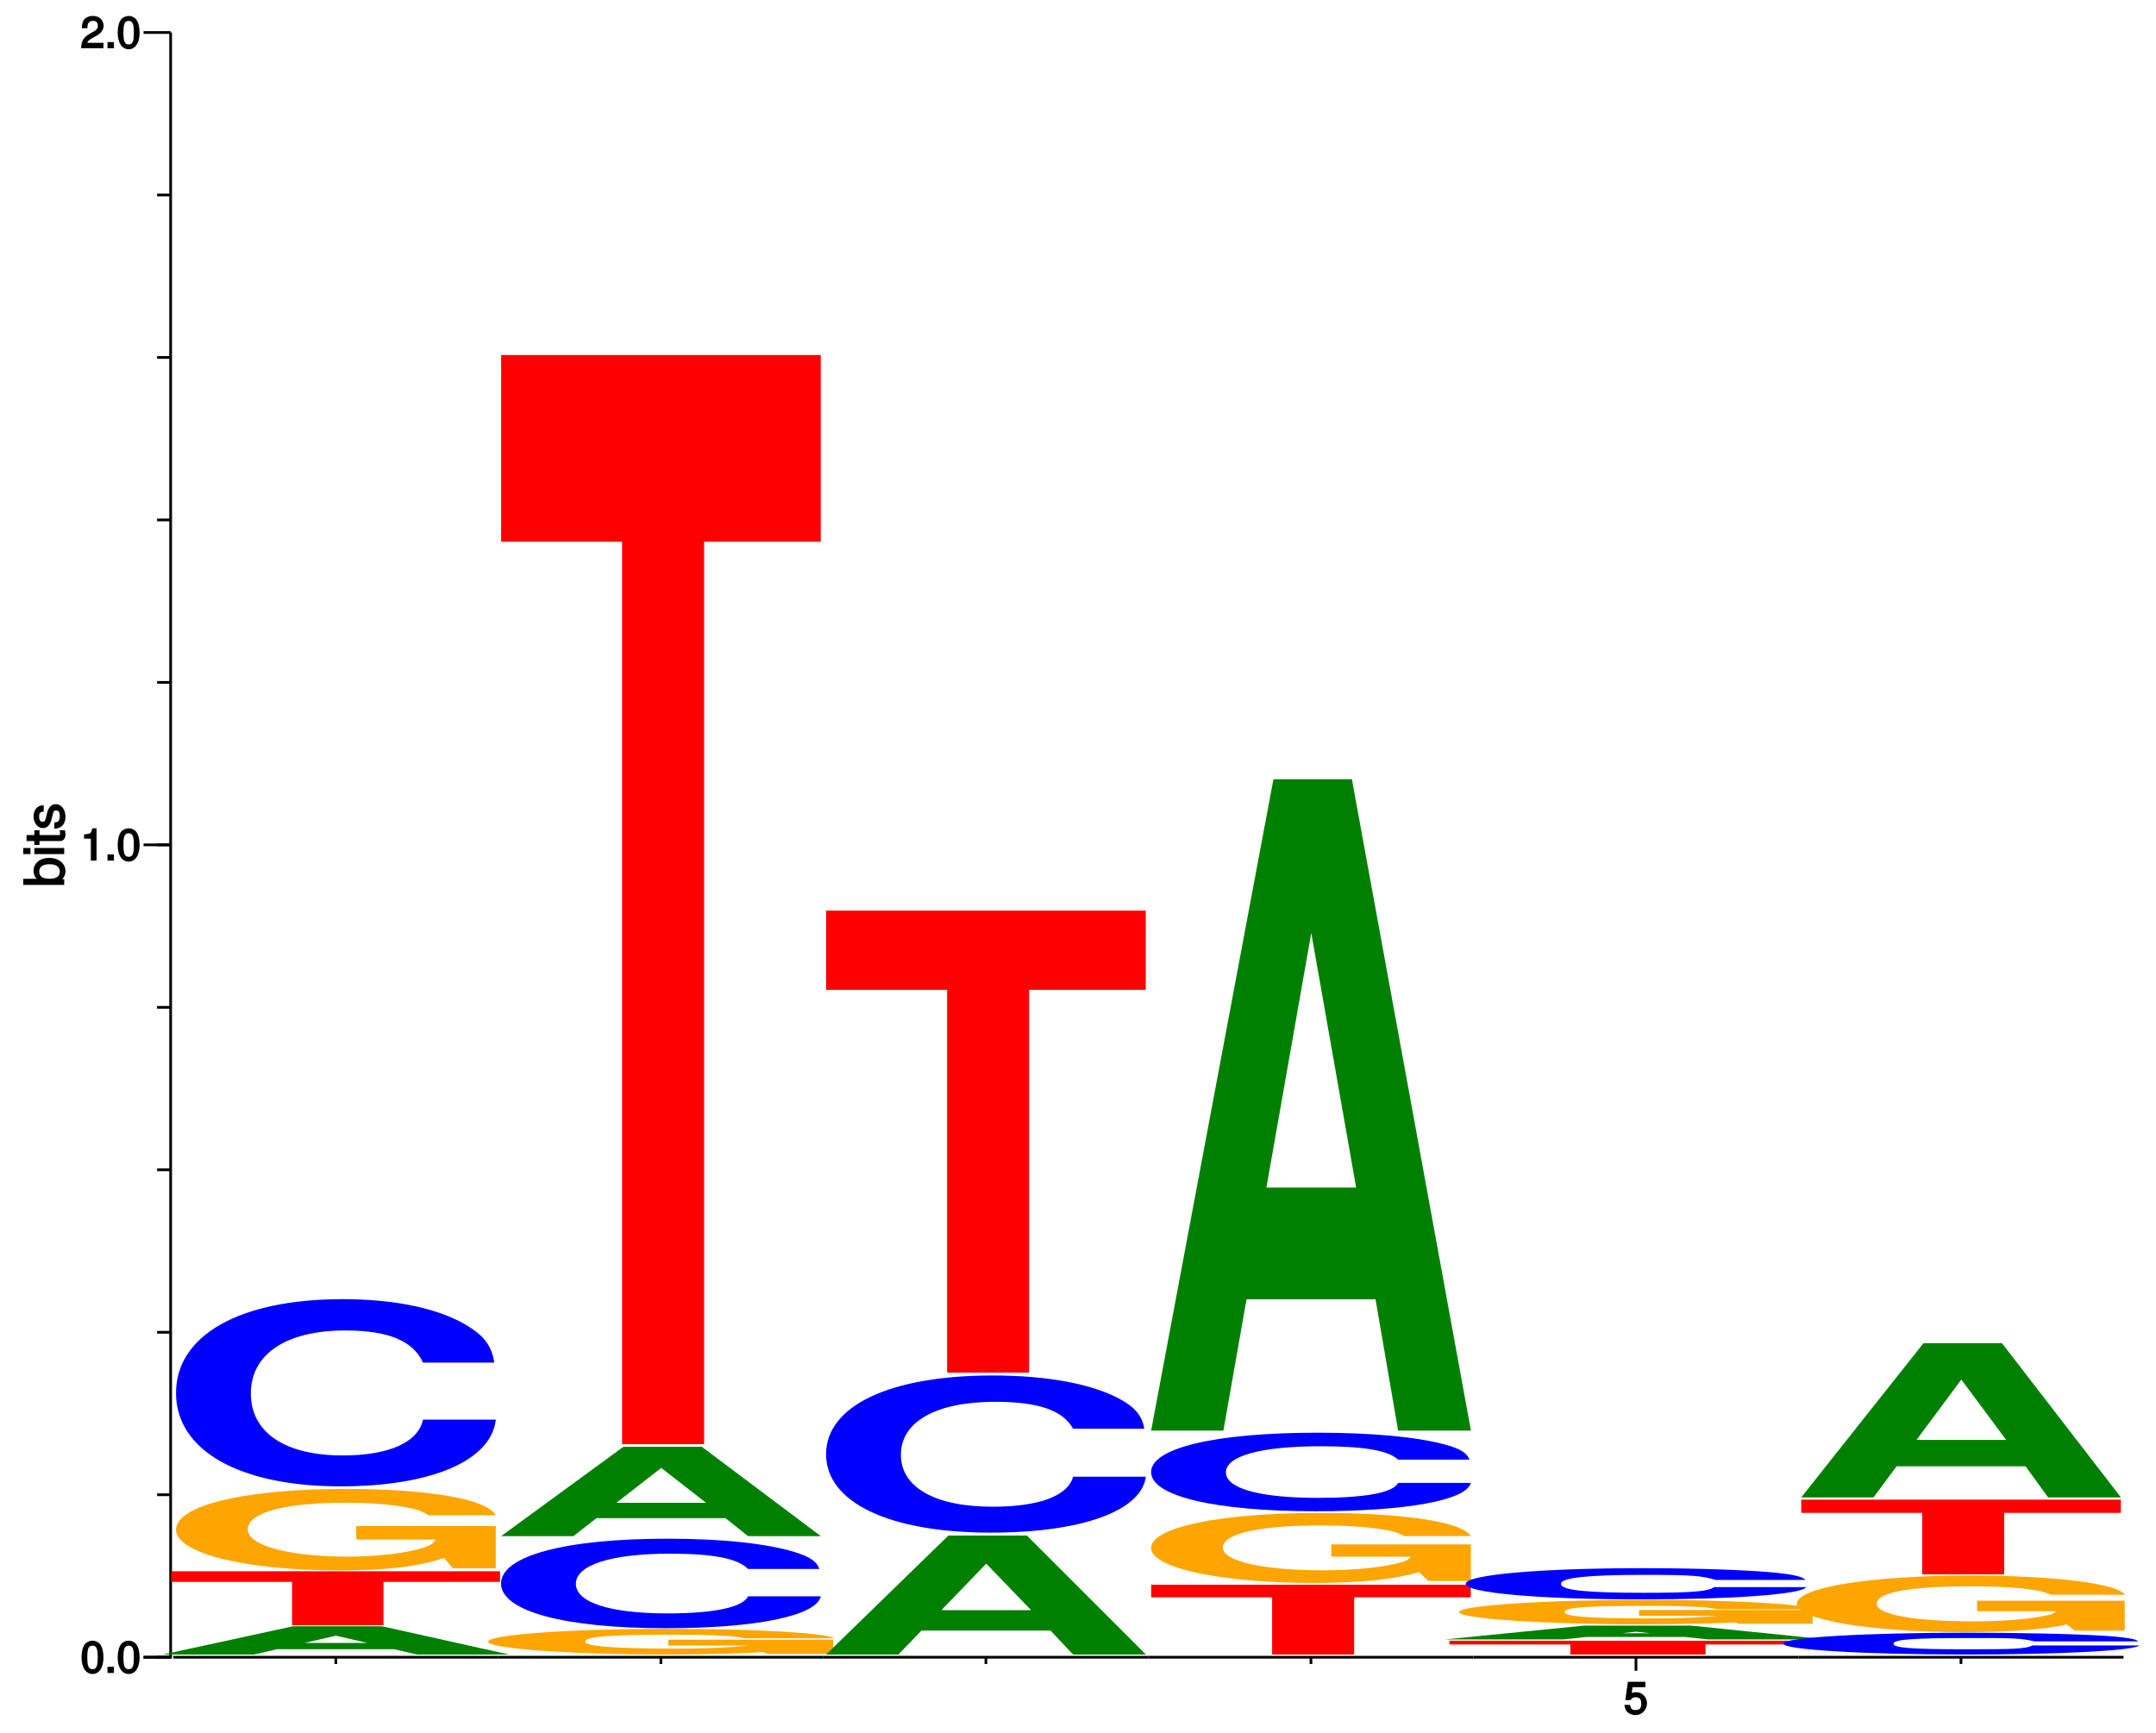 <?xml version="1.0" encoding="UTF-8"?>
<svg xmlns="http://www.w3.org/2000/svg" xmlns:xlink="http://www.w3.org/1999/xlink" width="398pt" height="320pt" viewBox="0 0 398 320" version="1.1">
<defs>
<g>
<symbol overflow="visible" id="glyph0-0">
<path style="stroke:none;" d=""/>
</symbol>
<symbol overflow="visible" id="glyph0-1">
<path style="stroke:none;" d="M 2.203 -5.969 C 1.672 -5.969 1.078 -5.703 0.781 -5.297 C 0.406 -4.812 0.172 -3.938 0.172 -2.891 C 0.172 -0.969 0.984 0.188 2.203 0.188 C 3.406 0.188 4.219 -0.984 4.219 -2.844 C 4.219 -3.953 3.984 -4.797 3.609 -5.297 C 3.312 -5.703 2.734 -5.969 2.203 -5.969 Z M 2.203 -5.047 C 2.953 -5.047 3.156 -4.438 3.156 -2.906 C 3.156 -1.297 2.969 -0.703 2.188 -0.703 C 1.438 -0.703 1.234 -1.344 1.234 -2.891 C 1.234 -4.438 1.438 -5.047 2.203 -5.047 Z M 2.203 -5.047 "/>
</symbol>
<symbol overflow="visible" id="glyph0-2">
<path style="stroke:none;" d="M 1.531 -1.141 L 0.516 -1.141 L 0.516 0 L 1.703 0 L 1.703 -1.141 Z M 1.531 -1.141 "/>
</symbol>
<symbol overflow="visible" id="glyph0-3">
<path style="stroke:none;" d="M 1.891 -4.188 L 1.891 0 L 2.938 0 L 2.938 -5.969 L 2.172 -5.969 C 1.891 -4.969 1.906 -4.984 0.641 -4.828 L 0.641 -4.047 L 1.891 -4.047 Z M 1.891 -4.188 "/>
</symbol>
<symbol overflow="visible" id="glyph0-4">
<path style="stroke:none;" d="M 4.047 -1 L 1.25 -1 C 1.297 -1.312 1.5 -1.5 2.203 -1.906 L 3 -2.344 C 3.797 -2.766 4.25 -3.469 4.25 -4.156 C 4.25 -4.625 4.016 -5.172 3.672 -5.484 C 3.344 -5.781 2.812 -5.969 2.266 -5.969 C 1.547 -5.969 0.891 -5.688 0.578 -5.188 C 0.391 -4.891 0.234 -4.453 0.219 -3.703 L 1.25 -3.703 C 1.297 -4.234 1.281 -4.359 1.391 -4.547 C 1.562 -4.891 1.828 -5.062 2.25 -5.062 C 2.891 -5.062 3.188 -4.75 3.188 -4.141 C 3.188 -3.703 2.984 -3.422 2.484 -3.125 L 1.75 -2.719 C 0.562 -2.047 0.156 -1.422 0.094 0 L 4.219 0 L 4.219 -1 Z M 4.047 -1 "/>
</symbol>
<symbol overflow="visible" id="glyph0-5">
<path style="stroke:none;" d="M 3.812 -5.969 L 0.734 -5.969 L 0.25 -2.578 L 1.188 -2.578 C 1.547 -3.016 1.703 -3.109 2.156 -3.109 C 2.906 -3.109 3.203 -2.75 3.203 -1.906 C 3.203 -1.094 2.906 -0.75 2.141 -0.75 C 1.531 -0.75 1.312 -0.906 1.109 -1.703 L 0.078 -1.703 C 0.203 -1.078 0.344 -0.75 0.5 -0.531 C 0.828 -0.109 1.516 0.188 2.156 0.188 C 3.297 0.188 4.266 -0.797 4.266 -2 C 4.266 -3.125 3.359 -4.047 2.266 -4.047 C 1.875 -4.047 1.438 -3.891 1.438 -3.891 L 1.594 -4.969 L 3.969 -4.969 L 3.969 -5.969 Z M 3.812 -5.969 "/>
</symbol>
<symbol overflow="visible" id="glyph1-0">
<path style="stroke:none;" d=""/>
</symbol>
<symbol overflow="visible" id="glyph1-1">
<path style="stroke:none;" d="M -7.422 -0.391 L 0 -0.391 L 0 -1.438 L -0.797 -1.438 L -0.703 -1.188 C -0.094 -1.578 0.234 -2.219 0.234 -2.953 C 0.234 -4.328 -1.031 -5.375 -2.766 -5.375 C -4.469 -5.375 -5.656 -4.375 -5.656 -2.984 C -5.656 -2.266 -5.344 -1.656 -4.766 -1.266 L -4.656 -1.516 L -7.562 -1.516 L -7.562 -0.391 Z M -4.609 -2.828 C -4.609 -3.766 -3.938 -4.203 -2.688 -4.203 C -1.484 -4.203 -0.812 -3.734 -0.812 -2.828 C -0.812 -1.938 -1.484 -1.516 -2.703 -1.516 C -3.938 -1.516 -4.609 -1.938 -4.609 -2.828 Z M -4.609 -2.828 "/>
</symbol>
<symbol overflow="visible" id="glyph1-2">
<path style="stroke:none;" d="M -5.516 -1.5 L -5.516 -0.516 L 0 -0.516 L 0 -1.641 L -5.516 -1.641 Z M -7.562 -1.5 L -7.562 -0.516 L -6.234 -0.516 L -6.234 -1.641 L -7.562 -1.641 Z M -7.562 -1.5 "/>
</symbol>
<symbol overflow="visible" id="glyph1-3">
<path style="stroke:none;" d="M -5.516 -2.547 L -5.516 -1.812 L -6.953 -1.812 L -6.953 -0.703 L -5.516 -0.703 L -5.516 0.016 L -4.562 0.016 L -4.562 -0.703 L -0.734 -0.703 C -0.188 -0.703 0.234 -1.203 0.234 -1.859 C 0.234 -2.078 0.203 -2.266 0.141 -2.688 L -0.844 -2.688 C -0.781 -2.422 -0.766 -2.312 -0.766 -2.141 C -0.766 -1.781 -0.734 -1.812 -1.094 -1.812 L -4.562 -1.812 L -4.562 -2.688 L -5.516 -2.688 Z M -5.516 -2.547 "/>
</symbol>
<symbol overflow="visible" id="glyph1-4">
<path style="stroke:none;" d="M -3.906 -4.516 C -4.938 -4.516 -5.656 -3.688 -5.656 -2.484 C -5.656 -1.266 -4.891 -0.312 -3.922 -0.312 C -3.094 -0.312 -2.578 -0.891 -2.281 -2.125 L -2.094 -2.906 C -1.953 -3.484 -1.875 -3.562 -1.5 -3.562 C -1 -3.562 -0.812 -3.234 -0.812 -2.5 C -0.812 -2.047 -0.906 -1.766 -1.125 -1.562 C -1.266 -1.438 -1.312 -1.406 -1.828 -1.344 L -1.828 -0.188 C -0.484 -0.234 0.234 -1.062 0.234 -2.438 C 0.234 -3.75 -0.547 -4.734 -1.562 -4.734 C -2.344 -4.734 -2.906 -4.156 -3.156 -3.109 L -3.344 -2.312 C -3.516 -1.625 -3.594 -1.484 -3.953 -1.484 C -4.453 -1.484 -4.625 -1.766 -4.625 -2.453 C -4.625 -3.125 -4.453 -3.328 -3.781 -3.344 L -3.781 -4.516 Z M -3.906 -4.516 "/>
</symbol>
<symbol overflow="visible" id="glyph2-0">
<path style="stroke:none;" d=""/>
</symbol>
<symbol overflow="visible" id="glyph2-1">
<path style="stroke:none;" d="M 41.844 -1.141 L 46.734 0 L 63.734 0 L 40.281 -5.219 L 23.891 -5.219 L -0.172 0 L 16.656 0 L 20.922 -0.984 L 42.547 -0.984 Z M 40.109 -2.141 L 25.984 -2.141 L 33.562 -3.891 L 30 -3.891 L 37.578 -2.141 Z M 40.109 -2.141 "/>
</symbol>
<symbol overflow="visible" id="glyph3-0">
<path style="stroke:none;" d=""/>
</symbol>
<symbol overflow="visible" id="glyph3-1">
<path style="stroke:none;" d="M 38.891 -8.016 L 61.219 -8.016 L 61.219 -9.969 L 0.5 -9.969 L 0.5 -8.016 L 22.828 -8.016 L 22.828 0 L 39.703 0 L 39.703 -8.016 Z M 38.891 -8.016 "/>
</symbol>
<symbol overflow="visible" id="glyph4-0">
<path style="stroke:none;" d=""/>
</symbol>
<symbol overflow="visible" id="glyph4-1">
<path style="stroke:none;" d="M 62.719 -7.734 L 36.969 -7.734 L 36.969 -5.25 L 51.609 -5.25 C 51.25 -4.438 50.375 -3.984 48.438 -3.469 C 45.25 -2.609 40.312 -2.094 35.281 -2.094 C 24.531 -2.094 16.938 -4.156 16.938 -7.109 C 16.938 -10.188 23.641 -12.047 34.938 -12.047 C 39.516 -12.047 43.406 -11.75 46.312 -11.172 C 48.172 -10.828 49.141 -10.5 50.281 -9.734 L 62.719 -9.734 C 61.141 -12.734 50.375 -14.594 34.844 -14.594 C 16.328 -14.594 3.703 -11.531 3.703 -7.078 C 3.703 -2.734 16.406 0.453 33.781 0.453 C 42.438 0.453 48.25 -0.234 53.203 -1.844 L 54.781 0.047 L 62.719 0.047 Z M 62.719 -7.734 "/>
</symbol>
<symbol overflow="visible" id="glyph5-0">
<path style="stroke:none;" d=""/>
</symbol>
<symbol overflow="visible" id="glyph5-1">
<path style="stroke:none;" d="M 62.812 -21.797 C 62.344 -24.656 61.156 -26.469 58.297 -28.312 C 53.141 -31.672 44.844 -33.516 34.812 -33.516 C 15.844 -33.516 4.047 -26.875 4.047 -16.188 C 4.047 -5.562 15.75 1.047 34.438 1.047 C 51.203 1.047 62.25 -3.703 63.078 -11.266 L 49.641 -11.266 C 48.719 -7.062 43.375 -4.656 34.812 -4.656 C 24.125 -4.656 17.859 -8.906 17.859 -16.109 C 17.859 -23.391 24.406 -27.734 35.266 -27.734 C 43.281 -27.734 47.797 -25.828 49.641 -21.797 Z M 62.812 -21.797 "/>
</symbol>
<symbol overflow="visible" id="glyph6-0">
<path style="stroke:none;" d=""/>
</symbol>
<symbol overflow="visible" id="glyph6-1">
<path style="stroke:none;" d="M 62.719 -2.594 L 34.578 -2.594 L 34.578 -1.531 L 49.047 -1.531 C 48.875 -1.453 48.703 -1.453 46.75 -1.297 C 43.578 -1.047 40.312 -0.953 35.281 -0.953 C 24.531 -0.953 19.234 -1.391 19.234 -2.25 C 19.234 -3.156 23.641 -3.531 34.938 -3.531 C 39.516 -3.531 41.734 -3.484 44.641 -3.328 C 46.484 -3.219 46.75 -3.25 48.781 -2.859 L 65.281 -2.859 C 63.422 -3.891 50.375 -4.609 34.844 -4.609 C 16.328 -4.609 1.328 -3.547 1.328 -2.234 C 1.328 -0.969 16.406 0.125 33.781 0.125 C 42.438 0.125 49.844 -0.125 51.953 -0.328 L 52.938 0.016 L 65.016 0.016 L 65.016 -2.594 Z M 62.719 -2.594 "/>
</symbol>
<symbol overflow="visible" id="glyph7-0">
<path style="stroke:none;" d=""/>
</symbol>
<symbol overflow="visible" id="glyph7-1">
<path style="stroke:none;" d="M 62.812 -10.438 C 62.344 -11.797 61.156 -12.656 58.297 -13.547 C 53.141 -15.141 44.844 -16.031 34.812 -16.031 C 15.844 -16.031 4.047 -12.859 4.047 -7.75 C 4.047 -2.656 15.75 0.5 34.438 0.5 C 51.203 0.5 62.25 -1.781 63.078 -5.391 L 49.641 -5.391 C 48.719 -3.375 43.375 -2.234 34.812 -2.234 C 24.125 -2.234 17.859 -4.266 17.859 -7.703 C 17.859 -11.188 24.406 -13.266 35.266 -13.266 C 43.281 -13.266 47.797 -12.359 49.641 -10.438 Z M 62.812 -10.438 "/>
</symbol>
<symbol overflow="visible" id="glyph8-0">
<path style="stroke:none;" d=""/>
</symbol>
<symbol overflow="visible" id="glyph8-1">
<path style="stroke:none;" d="M 43.688 -3.328 L 47.859 0 L 61.297 0 L 39.328 -16.5 L 24.844 -16.5 L 2.266 0 L 15.609 0 L 19.875 -3.328 Z M 40.109 -6.156 L 23.547 -6.156 L 31.828 -12.609 Z M 40.109 -6.156 "/>
</symbol>
<symbol overflow="visible" id="glyph9-0">
<path style="stroke:none;" d=""/>
</symbol>
<symbol overflow="visible" id="glyph9-1">
<path style="stroke:none;" d="M 38.891 -166.625 L 60.422 -166.625 L 60.422 -201.094 L 1.422 -201.094 L 1.422 -166.625 L 23.75 -166.625 L 23.75 0 L 38.891 0 Z M 38.891 -166.625 "/>
</symbol>
<symbol overflow="visible" id="glyph10-0">
<path style="stroke:none;" d=""/>
</symbol>
<symbol overflow="visible" id="glyph10-1">
<path style="stroke:none;" d="M 43.688 -4.422 L 47.859 0 L 61.297 0 L 39.328 -21.969 L 24.844 -21.969 L 2.266 0 L 15.609 0 L 19.875 -4.422 Z M 40.109 -8.188 L 23.547 -8.188 L 31.828 -16.781 Z M 40.109 -8.188 "/>
</symbol>
<symbol overflow="visible" id="glyph11-0">
<path style="stroke:none;" d=""/>
</symbol>
<symbol overflow="visible" id="glyph11-1">
<path style="stroke:none;" d="M 62.812 -18.312 C 62.344 -20.703 61.156 -22.219 58.297 -23.781 C 53.141 -26.594 44.844 -28.141 34.812 -28.141 C 15.844 -28.141 4.047 -22.562 4.047 -13.594 C 4.047 -4.672 15.75 0.875 34.438 0.875 C 51.203 0.875 62.25 -3.109 63.078 -9.453 L 49.641 -9.453 C 48.719 -5.922 43.375 -3.906 34.812 -3.906 C 24.125 -3.906 17.859 -7.484 17.859 -13.516 C 17.859 -19.641 24.406 -23.281 35.266 -23.281 C 43.281 -23.281 47.797 -21.688 49.641 -18.312 Z M 62.812 -18.312 "/>
</symbol>
<symbol overflow="visible" id="glyph12-0">
<path style="stroke:none;" d=""/>
</symbol>
<symbol overflow="visible" id="glyph12-1">
<path style="stroke:none;" d="M 38.891 -70.672 L 60.422 -70.672 L 60.422 -85.297 L 1.422 -85.297 L 1.422 -70.672 L 23.75 -70.672 L 23.75 0 L 38.891 0 Z M 38.891 -70.672 "/>
</symbol>
<symbol overflow="visible" id="glyph13-0">
<path style="stroke:none;" d=""/>
</symbol>
<symbol overflow="visible" id="glyph13-1">
<path style="stroke:none;" d="M 38.891 -10.562 L 60.422 -10.562 L 60.422 -12.891 L 1.422 -12.891 L 1.422 -10.562 L 23.75 -10.562 L 23.75 0 L 38.891 0 Z M 38.891 -10.562 "/>
</symbol>
<symbol overflow="visible" id="glyph14-0">
<path style="stroke:none;" d=""/>
</symbol>
<symbol overflow="visible" id="glyph14-1">
<path style="stroke:none;" d="M 62.719 -6.719 L 36.969 -6.719 L 36.969 -4.453 L 51.609 -4.453 C 51.25 -3.766 50.375 -3.5 48.438 -3.062 C 45.25 -2.328 40.312 -1.938 35.281 -1.938 C 24.531 -1.938 16.938 -3.594 16.938 -6.109 C 16.938 -8.719 23.641 -10.219 34.938 -10.219 C 39.516 -10.219 43.406 -9.984 46.312 -9.5 C 48.172 -9.203 49.141 -8.984 50.375 -8.266 L 62.719 -8.266 C 61.141 -10.875 50.375 -12.531 34.844 -12.531 C 16.328 -12.531 3.703 -9.859 3.703 -6.062 C 3.703 -2.391 16.406 0.391 33.781 0.391 C 42.438 0.391 48.25 -0.219 53.203 -1.594 L 54.875 0.031 L 62.719 0.031 Z M 62.719 -6.719 "/>
</symbol>
<symbol overflow="visible" id="glyph15-0">
<path style="stroke:none;" d=""/>
</symbol>
<symbol overflow="visible" id="glyph15-1">
<path style="stroke:none;" d="M 62.812 -9.125 C 62.344 -10.312 61.156 -11.109 58.297 -11.875 C 53.141 -13.281 44.844 -14.062 34.812 -14.062 C 15.844 -14.062 4.047 -11.234 4.047 -6.797 C 4.047 -2.359 15.75 0.438 34.438 0.438 C 51.203 0.438 62.25 -1.578 63.078 -4.797 L 49.641 -4.797 C 48.719 -2.938 43.375 -2.031 34.812 -2.031 C 24.125 -2.031 17.859 -3.75 17.859 -6.75 C 17.859 -9.781 24.406 -11.562 35.266 -11.562 C 43.281 -11.562 47.797 -10.812 49.641 -9.094 L 62.812 -9.094 Z M 62.812 -9.125 "/>
</symbol>
<symbol overflow="visible" id="glyph16-0">
<path style="stroke:none;" d=""/>
</symbol>
<symbol overflow="visible" id="glyph16-1">
<path style="stroke:none;" d="M 43.688 -24.25 L 47.859 0 L 61.297 0 L 39.328 -120.266 L 24.844 -120.266 L 2.266 0 L 15.609 0 L 19.875 -24.25 Z M 40.109 -44.875 L 23.547 -44.875 L 31.828 -91.891 Z M 40.109 -44.875 "/>
</symbol>
<symbol overflow="visible" id="glyph17-0">
<path style="stroke:none;" d=""/>
</symbol>
<symbol overflow="visible" id="glyph17-1">
<path style="stroke:none;" d="M 38.891 -1.859 L 65.266 -1.859 L 65.266 -2.547 L -3.531 -2.547 L -3.531 -1.859 L 18.797 -1.859 L 18.797 0 L 43.75 0 L 43.75 -1.859 Z M 38.891 -1.859 "/>
</symbol>
<symbol overflow="visible" id="glyph18-0">
<path style="stroke:none;" d=""/>
</symbol>
<symbol overflow="visible" id="glyph18-1">
<path style="stroke:none;" d="M 39.406 -0.609 L 45.078 0 L 66.953 0 L 41.938 -2.547 L 22.234 -2.547 L -3.484 0 L 18.312 0 L 22.578 -0.453 L 40.891 -0.453 Z M 40.109 -1.141 L 29.125 -1.141 L 36.016 -1.875 L 27.547 -1.875 L 34.438 -1.141 Z M 40.109 -1.141 "/>
</symbol>
<symbol overflow="visible" id="glyph19-0">
<path style="stroke:none;" d=""/>
</symbol>
<symbol overflow="visible" id="glyph19-1">
<path style="stroke:none;" d="M 62.719 -2.516 L 33.781 -2.516 L 33.781 -1.438 L 48.172 -1.438 C 48.078 -1.406 48.172 -1.422 46.234 -1.281 C 43.047 -1.047 40.312 -0.969 35.281 -0.969 C 24.531 -0.969 20.031 -1.328 20.031 -2.141 C 20.031 -2.984 23.641 -3.281 34.938 -3.281 C 39.516 -3.281 41.203 -3.266 44.109 -3.109 C 45.969 -3.016 45.969 -3.062 48.344 -2.656 L 66.156 -2.656 C 64.219 -3.672 50.375 -4.391 34.844 -4.391 C 16.328 -4.391 0.531 -3.344 0.531 -2.125 C 0.531 -0.938 16.406 0.125 33.781 0.125 C 42.438 0.125 50.375 -0.125 51.516 -0.219 L 52.312 0.016 L 65.812 0.016 L 65.812 -2.516 Z M 62.719 -2.516 "/>
</symbol>
<symbol overflow="visible" id="glyph20-0">
<path style="stroke:none;" d=""/>
</symbol>
<symbol overflow="visible" id="glyph20-1">
<path style="stroke:none;" d="M 64.656 -3.594 C 64.188 -4.047 62.438 -4.453 59.578 -4.75 C 54.422 -5.266 44.844 -5.609 34.812 -5.609 C 15.844 -5.609 2.125 -4.391 2.125 -2.719 C 2.125 -1.047 15.75 0.156 34.438 0.156 C 51.203 0.156 64.094 -0.75 65.016 -2.109 L 47.984 -2.109 C 46.781 -1.25 43.375 -1.062 34.812 -1.062 C 24.125 -1.062 19.703 -1.562 19.703 -2.703 C 19.703 -3.844 24.406 -4.375 35.266 -4.375 C 43.281 -4.375 45.859 -4.234 48.25 -3.438 L 64.828 -3.438 Z M 64.656 -3.594 "/>
</symbol>
<symbol overflow="visible" id="glyph21-0">
<path style="stroke:none;" d=""/>
</symbol>
<symbol overflow="visible" id="glyph21-1">
<path style="stroke:none;" d="M 66.031 -2.5 C 65.578 -2.797 63.359 -3.125 60.5 -3.312 C 55.344 -3.672 44.844 -3.922 34.812 -3.922 C 15.844 -3.922 0.734 -3.031 0.734 -1.906 C 0.734 -0.766 15.75 0.109 34.438 0.109 C 51.203 0.109 65.484 -0.578 66.484 -1.562 L 46.781 -1.562 C 45.406 -0.922 43.375 -0.859 34.812 -0.859 C 24.125 -0.859 21.094 -1.125 21.094 -1.891 C 21.094 -2.656 24.406 -2.938 35.266 -2.938 C 43.281 -2.938 44.484 -2.922 47.156 -2.312 L 66.312 -2.312 Z M 66.031 -2.5 "/>
</symbol>
<symbol overflow="visible" id="glyph22-0">
<path style="stroke:none;" d=""/>
</symbol>
<symbol overflow="visible" id="glyph22-1">
<path style="stroke:none;" d="M 62.719 -5.484 L 36.172 -5.484 L 36.172 -3.547 L 50.719 -3.547 C 50.469 -3.109 49.844 -2.891 47.906 -2.547 C 44.734 -1.969 40.312 -1.672 35.281 -1.672 C 24.531 -1.672 17.641 -2.938 17.641 -4.922 C 17.641 -7.016 23.641 -8.141 34.938 -8.141 C 39.516 -8.141 42.875 -7.984 45.781 -7.594 C 47.641 -7.359 48.344 -7.219 49.844 -6.594 L 63.516 -6.594 C 61.844 -8.719 50.375 -10.125 34.844 -10.125 C 16.328 -10.125 2.906 -7.922 2.906 -4.906 C 2.906 -1.969 16.406 0.312 33.781 0.312 C 42.438 0.312 48.703 -0.203 52.75 -1.094 L 54.172 0.031 L 63.422 0.031 L 63.422 -5.484 Z M 62.719 -5.484 "/>
</symbol>
<symbol overflow="visible" id="glyph23-0">
<path style="stroke:none;" d=""/>
</symbol>
<symbol overflow="visible" id="glyph23-1">
<path style="stroke:none;" d="M 38.891 -11.359 L 60.422 -11.359 L 60.422 -13.797 L 1.422 -13.797 L 1.422 -11.359 L 23.75 -11.359 L 23.75 0 L 38.891 0 Z M 38.891 -11.359 "/>
</symbol>
<symbol overflow="visible" id="glyph24-0">
<path style="stroke:none;" d=""/>
</symbol>
<symbol overflow="visible" id="glyph24-1">
<path style="stroke:none;" d="M 43.688 -5.75 L 47.859 0 L 61.297 0 L 39.328 -28.484 L 24.844 -28.484 L 2.266 0 L 15.609 0 L 19.875 -5.75 Z M 40.109 -10.625 L 23.547 -10.625 L 31.828 -21.766 Z M 40.109 -10.625 "/>
</symbol>
</g>
</defs>
<g id="surface1">
<path style="fill:none;stroke-width:2.083;stroke-linecap:butt;stroke-linejoin:miter;stroke:rgb(0%,0%,0%);stroke-opacity:1;stroke-miterlimit:10;" d="M 110.417 58.333 L 131.25 58.333 L 131.25 1308.333 " transform="matrix(0.24,0,0,-0.24,0,320)"/>
<g style="fill:rgb(0%,0%,0%);fill-opacity:1;">
  <use xlink:href="#glyph0-1" x="14.881" y="308.91"/>
  <use xlink:href="#glyph0-2" x="19.329" y="308.91"/>
  <use xlink:href="#glyph0-1" x="21.553" y="308.91"/>
</g>
<path style="fill:none;stroke-width:2.083;stroke-linecap:butt;stroke-linejoin:miter;stroke:rgb(0%,0%,0%);stroke-opacity:1;stroke-miterlimit:10;" d="M 110.417 58.333 L 131.25 58.333 " transform="matrix(0.24,0,0,-0.24,0,320)"/>
<g style="fill:rgb(0%,0%,0%);fill-opacity:1;">
  <use xlink:href="#glyph0-3" x="14.881" y="158.91"/>
  <use xlink:href="#glyph0-2" x="19.329" y="158.91"/>
  <use xlink:href="#glyph0-1" x="21.553" y="158.91"/>
</g>
<path style="fill:none;stroke-width:2.083;stroke-linecap:butt;stroke-linejoin:miter;stroke:rgb(0%,0%,0%);stroke-opacity:1;stroke-miterlimit:10;" d="M 110.417 683.333 L 131.25 683.333 " transform="matrix(0.24,0,0,-0.24,0,320)"/>
<g style="fill:rgb(0%,0%,0%);fill-opacity:1;">
  <use xlink:href="#glyph0-4" x="14.881" y="8.91"/>
  <use xlink:href="#glyph0-2" x="19.329" y="8.91"/>
  <use xlink:href="#glyph0-1" x="21.553" y="8.91"/>
</g>
<path style="fill:none;stroke-width:2.083;stroke-linecap:butt;stroke-linejoin:miter;stroke:rgb(0%,0%,0%);stroke-opacity:1;stroke-miterlimit:10;" d="M 110.417 1308.333 L 131.25 1308.333 " transform="matrix(0.24,0,0,-0.24,0,320)"/>
<path style="fill:none;stroke-width:2.083;stroke-linecap:butt;stroke-linejoin:miter;stroke:rgb(0%,0%,0%);stroke-opacity:1;stroke-miterlimit:10;" d="M 131.25 58.333 L 120.833 58.333 " transform="matrix(0.24,0,0,-0.24,0,320)"/>
<path style="fill:none;stroke-width:2.083;stroke-linecap:butt;stroke-linejoin:miter;stroke:rgb(0%,0%,0%);stroke-opacity:1;stroke-miterlimit:10;" d="M 131.25 183.333 L 120.833 183.333 " transform="matrix(0.24,0,0,-0.24,0,320)"/>
<path style="fill:none;stroke-width:2.083;stroke-linecap:butt;stroke-linejoin:miter;stroke:rgb(0%,0%,0%);stroke-opacity:1;stroke-miterlimit:10;" d="M 131.25 308.333 L 120.833 308.333 " transform="matrix(0.24,0,0,-0.24,0,320)"/>
<path style="fill:none;stroke-width:2.083;stroke-linecap:butt;stroke-linejoin:miter;stroke:rgb(0%,0%,0%);stroke-opacity:1;stroke-miterlimit:10;" d="M 131.25 433.333 L 120.833 433.333 " transform="matrix(0.24,0,0,-0.24,0,320)"/>
<path style="fill:none;stroke-width:2.083;stroke-linecap:butt;stroke-linejoin:miter;stroke:rgb(0%,0%,0%);stroke-opacity:1;stroke-miterlimit:10;" d="M 131.25 558.333 L 120.833 558.333 " transform="matrix(0.24,0,0,-0.24,0,320)"/>
<path style="fill:none;stroke-width:2.083;stroke-linecap:butt;stroke-linejoin:miter;stroke:rgb(0%,0%,0%);stroke-opacity:1;stroke-miterlimit:10;" d="M 131.25 683.333 L 120.833 683.333 " transform="matrix(0.24,0,0,-0.24,0,320)"/>
<path style="fill:none;stroke-width:2.083;stroke-linecap:butt;stroke-linejoin:miter;stroke:rgb(0%,0%,0%);stroke-opacity:1;stroke-miterlimit:10;" d="M 131.25 808.333 L 120.833 808.333 " transform="matrix(0.24,0,0,-0.24,0,320)"/>
<path style="fill:none;stroke-width:2.083;stroke-linecap:butt;stroke-linejoin:miter;stroke:rgb(0%,0%,0%);stroke-opacity:1;stroke-miterlimit:10;" d="M 131.25 933.333 L 120.833 933.333 " transform="matrix(0.24,0,0,-0.24,0,320)"/>
<path style="fill:none;stroke-width:2.083;stroke-linecap:butt;stroke-linejoin:miter;stroke:rgb(0%,0%,0%);stroke-opacity:1;stroke-miterlimit:10;" d="M 131.25 1058.333 L 120.833 1058.333 " transform="matrix(0.24,0,0,-0.24,0,320)"/>
<path style="fill:none;stroke-width:2.083;stroke-linecap:butt;stroke-linejoin:miter;stroke:rgb(0%,0%,0%);stroke-opacity:1;stroke-miterlimit:10;" d="M 131.25 1183.333 L 120.833 1183.333 " transform="matrix(0.24,0,0,-0.24,0,320)"/>
<g style="fill:rgb(0%,0%,0%);fill-opacity:1;">
  <use xlink:href="#glyph1-1" x="11.852" y="163.78"/>
  <use xlink:href="#glyph1-2" x="11.852" y="158.22"/>
  <use xlink:href="#glyph1-3" x="11.852" y="156"/>
  <use xlink:href="#glyph1-4" x="11.852" y="153.22"/>
</g>
<path style="fill:none;stroke-width:2.083;stroke-linecap:butt;stroke-linejoin:miter;stroke:rgb(0%,0%,0%);stroke-opacity:1;stroke-miterlimit:10;" d="M 133.333 58.333 L 383.333 58.333 M 258.333 58.333 L 258.333 53.125 " transform="matrix(0.24,0,0,-0.24,0,320)"/>
<g style="fill:rgb(0%,50.194%,0%);fill-opacity:1;">
  <use xlink:href="#glyph2-1" x="30.235" y="305.5"/>
</g>
<g style="fill:rgb(100%,0%,0%);fill-opacity:1;">
  <use xlink:href="#glyph3-1" x="31.087" y="300.098"/>
</g>
<g style="fill:rgb(100%,64.647%,0%);fill-opacity:1;">
  <use xlink:href="#glyph4-1" x="28.795" y="289.518"/>
</g>
<g style="fill:rgb(0%,0%,100%);fill-opacity:1;">
  <use xlink:href="#glyph5-1" x="28.447" y="273.399"/>
</g>
<path style="fill:none;stroke-width:2.083;stroke-linecap:butt;stroke-linejoin:miter;stroke:rgb(0%,0%,0%);stroke-opacity:1;stroke-miterlimit:10;" d="M 383.333 58.333 L 633.333 58.333 M 508.333 58.333 L 508.333 53.125 " transform="matrix(0.24,0,0,-0.24,0,320)"/>
<g style="fill:rgb(100%,64.647%,0%);fill-opacity:1;">
  <use xlink:href="#glyph6-1" x="88.795" y="305.365"/>
</g>
<g style="fill:rgb(0%,0%,100%);fill-opacity:1;">
  <use xlink:href="#glyph7-1" x="88.447" y="300.145"/>
</g>
<g style="fill:rgb(0%,50.194%,0%);fill-opacity:1;">
  <use xlink:href="#glyph8-1" x="90.235" y="283.646"/>
</g>
<g style="fill:rgb(100%,0%,0%);fill-opacity:1;">
  <use xlink:href="#glyph9-1" x="91.087" y="266.649"/>
</g>
<path style="fill:none;stroke-width:2.083;stroke-linecap:butt;stroke-linejoin:miter;stroke:rgb(0%,0%,0%);stroke-opacity:1;stroke-miterlimit:10;" d="M 633.333 58.333 L 883.333 58.333 M 758.333 58.333 L 758.333 53.125 " transform="matrix(0.24,0,0,-0.24,0,320)"/>
<g style="fill:rgb(0%,50.194%,0%);fill-opacity:1;">
  <use xlink:href="#glyph10-1" x="150.235" y="305.5"/>
</g>
<g style="fill:rgb(0%,0%,100%);fill-opacity:1;">
  <use xlink:href="#glyph11-1" x="148.447" y="282.118"/>
</g>
<g style="fill:rgb(100%,0%,0%);fill-opacity:1;">
  <use xlink:href="#glyph12-1" x="151.087" y="253.442"/>
</g>
<path style="fill:none;stroke-width:2.083;stroke-linecap:butt;stroke-linejoin:miter;stroke:rgb(0%,0%,0%);stroke-opacity:1;stroke-miterlimit:10;" d="M 883.333 58.333 L 1133.333 58.333 M 1008.333 58.333 L 1008.333 53.125 " transform="matrix(0.24,0,0,-0.24,0,320)"/>
<g style="fill:rgb(100%,0%,0%);fill-opacity:1;">
  <use xlink:href="#glyph13-1" x="211.087" y="305.5"/>
</g>
<g style="fill:rgb(100%,64.647%,0%);fill-opacity:1;">
  <use xlink:href="#glyph14-1" x="208.795" y="291.886"/>
</g>
<g style="fill:rgb(0%,0%,100%);fill-opacity:1;">
  <use xlink:href="#glyph15-1" x="208.447" y="278.606"/>
</g>
<g style="fill:rgb(0%,50.194%,0%);fill-opacity:1;">
  <use xlink:href="#glyph16-1" x="210.235" y="264.152"/>
</g>
<path style="fill:none;stroke-width:2.083;stroke-linecap:butt;stroke-linejoin:miter;stroke:rgb(0%,0%,0%);stroke-opacity:1;stroke-miterlimit:10;" d="M 1133.333 58.333 L 1383.333 58.333 M 1258.333 58.333 L 1258.333 47.917 " transform="matrix(0.24,0,0,-0.24,0,320)"/>
<g style="fill:rgb(0%,0%,0%);fill-opacity:1;">
  <use xlink:href="#glyph0-5" x="299.776" y="316.5"/>
</g>
<g style="fill:rgb(100%,0%,0%);fill-opacity:1;">
  <use xlink:href="#glyph17-1" x="271.087" y="305.5"/>
</g>
<g style="fill:rgb(0%,50.194%,0%);fill-opacity:1;">
  <use xlink:href="#glyph18-1" x="270.235" y="302.712"/>
</g>
<g style="fill:rgb(100%,64.647%,0%);fill-opacity:1;">
  <use xlink:href="#glyph19-1" x="268.795" y="299.799"/>
</g>
<g style="fill:rgb(0%,0%,100%);fill-opacity:1;">
  <use xlink:href="#glyph20-1" x="268.447" y="295.165"/>
</g>
<path style="fill:none;stroke-width:2.083;stroke-linecap:butt;stroke-linejoin:miter;stroke:rgb(0%,0%,0%);stroke-opacity:1;stroke-miterlimit:10;" d="M 1383.333 58.333 L 1633.333 58.333 M 1508.333 58.333 L 1508.333 53.125 " transform="matrix(0.24,0,0,-0.24,0,320)"/>
<g style="fill:rgb(0%,0%,100%);fill-opacity:1;">
  <use xlink:href="#glyph21-1" x="328.447" y="305.391"/>
</g>
<g style="fill:rgb(100%,64.647%,0%);fill-opacity:1;">
  <use xlink:href="#glyph22-1" x="328.795" y="301.049"/>
</g>
<g style="fill:rgb(100%,0%,0%);fill-opacity:1;">
  <use xlink:href="#glyph23-1" x="331.087" y="290.703"/>
</g>
<g style="fill:rgb(0%,50.194%,0%);fill-opacity:1;">
  <use xlink:href="#glyph24-1" x="330.235" y="276.498"/>
</g>
</g>
</svg>
